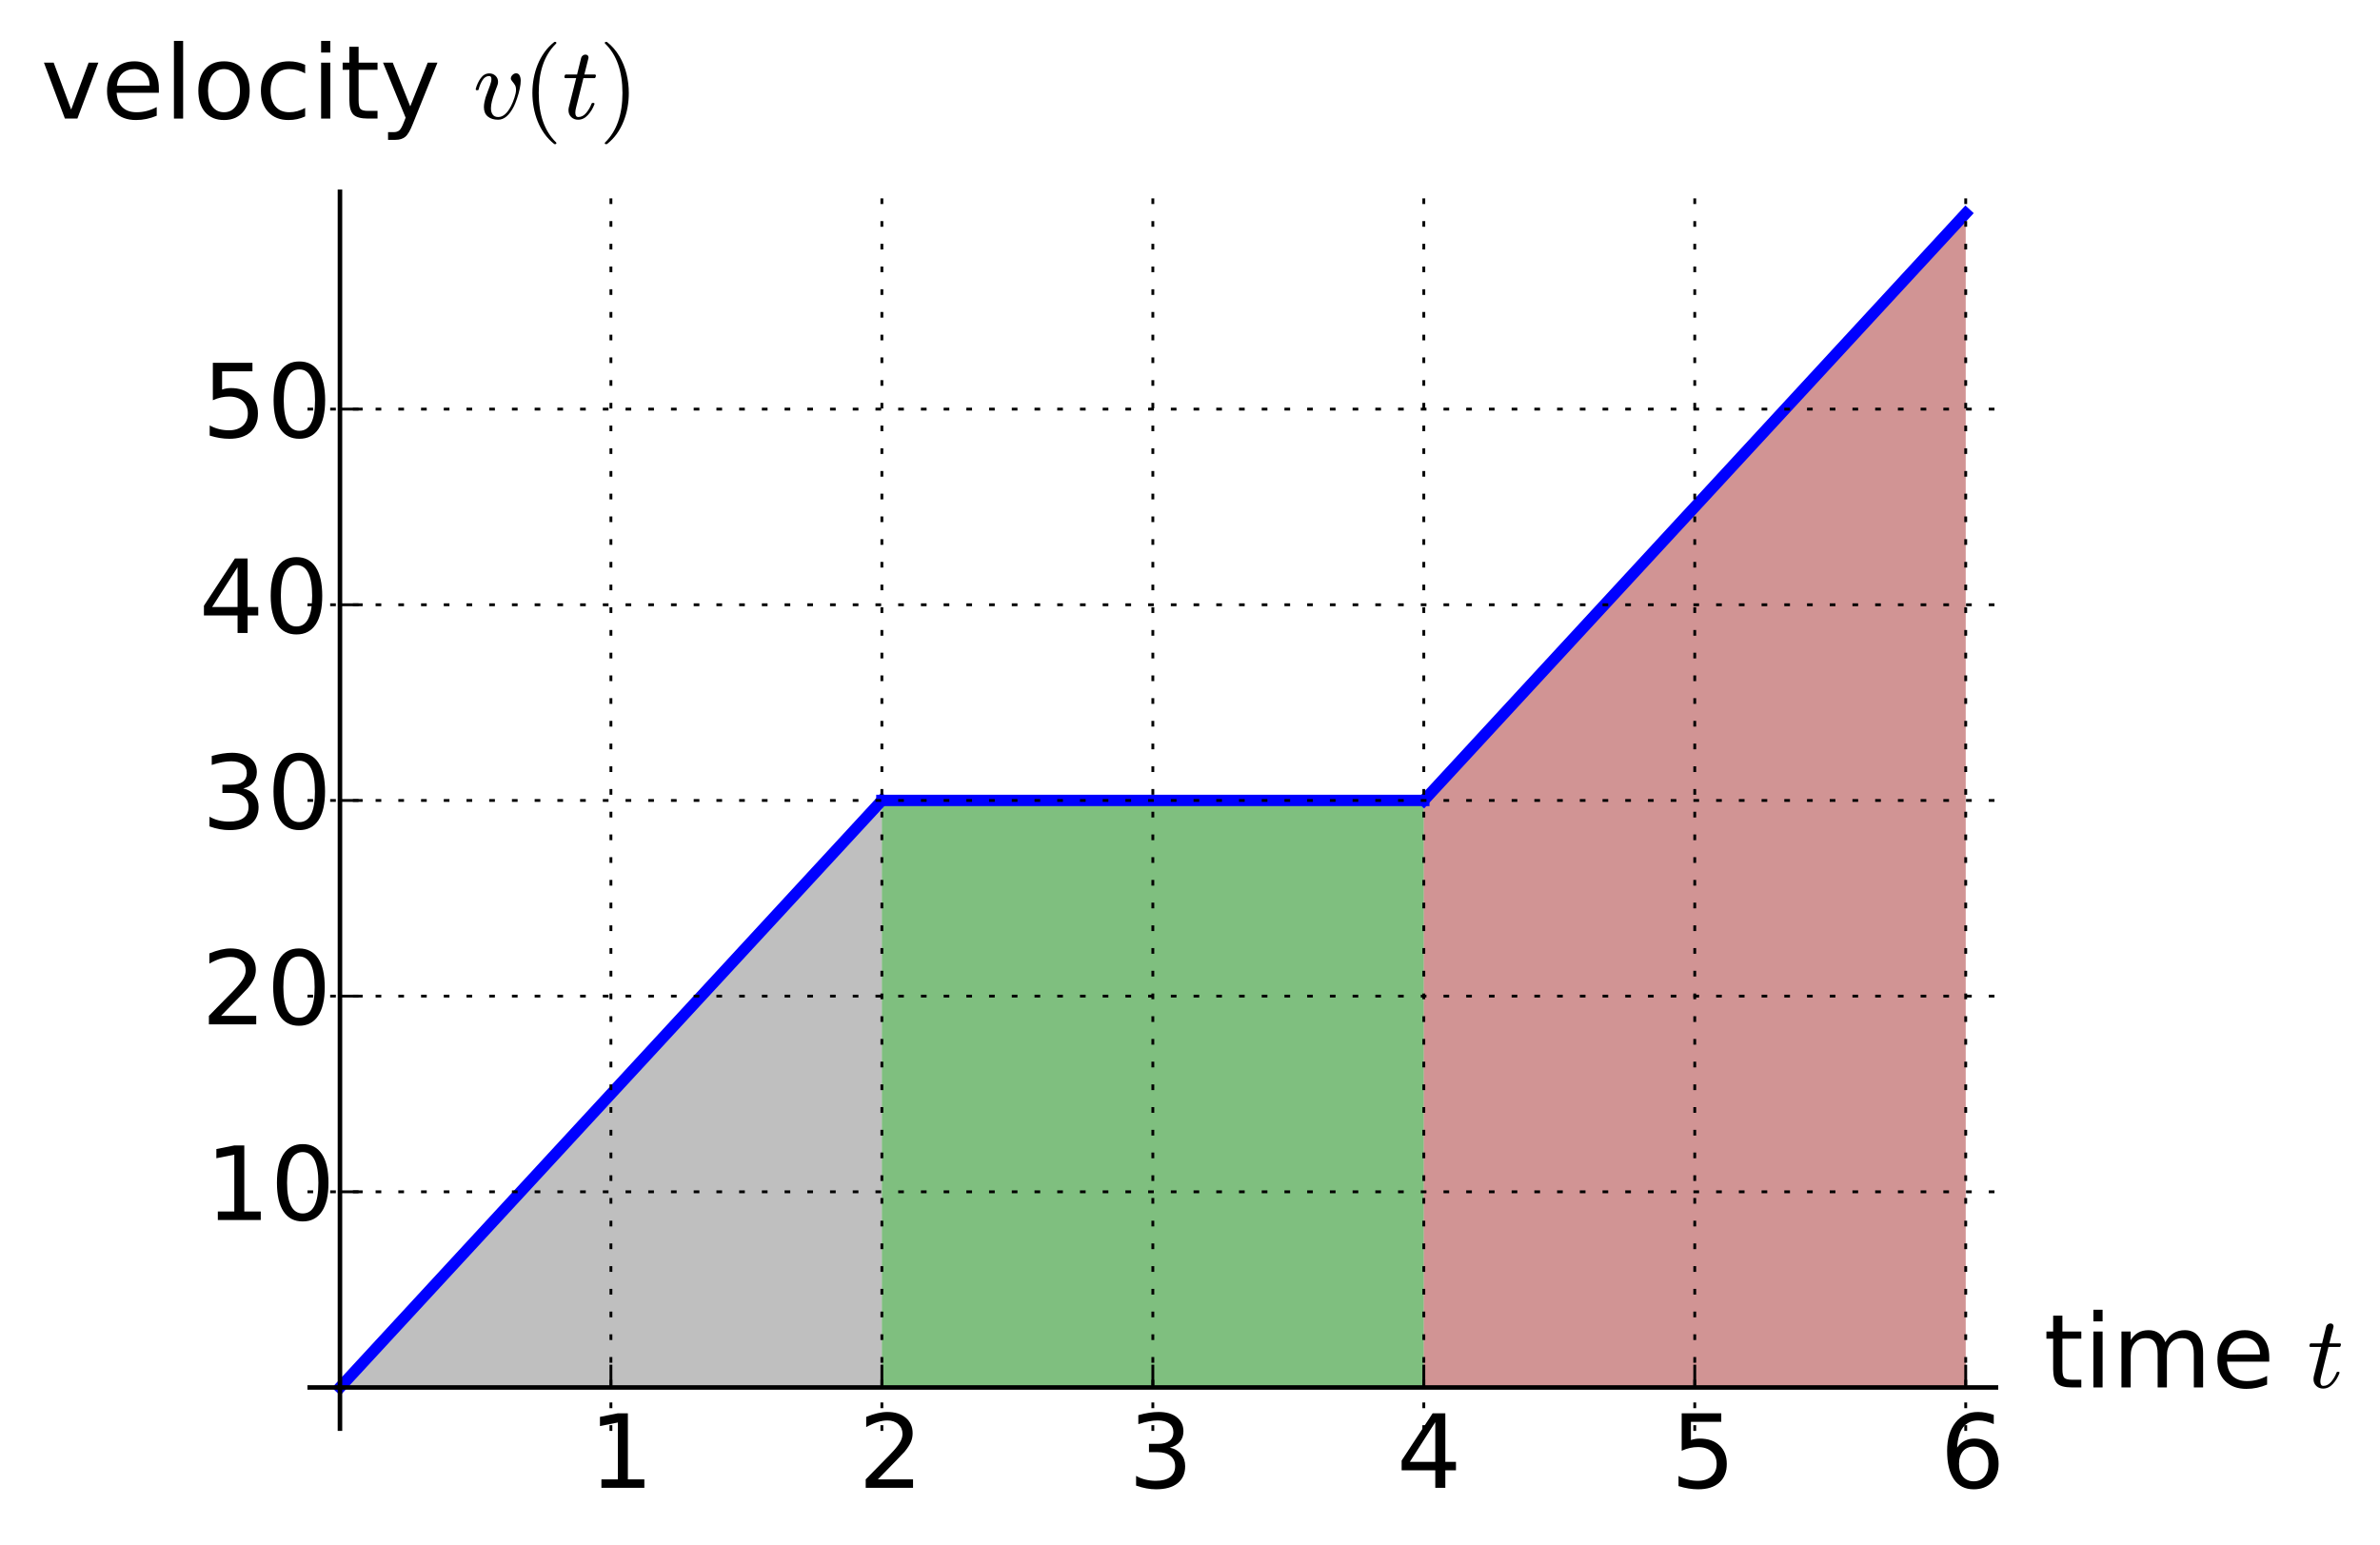 <?xml version="1.0" encoding="utf-8" standalone="no"?>
<!DOCTYPE svg PUBLIC "-//W3C//DTD SVG 1.1//EN"
  "http://www.w3.org/Graphics/SVG/1.1/DTD/svg11.dtd">
<!-- Created with matplotlib (http://matplotlib.org/) -->
<svg height="272pt" version="1.1" viewBox="0 0 419 272" width="419pt" xmlns="http://www.w3.org/2000/svg" xmlns:xlink="http://www.w3.org/1999/xlink">
 <defs>
  <style type="text/css">
*{stroke-linecap:butt;stroke-linejoin:round;}
  </style>
 </defs>
 <g id="figure_1">
  <g id="patch_1">
   <path d="
M0 272.896
L419.91 272.896
L419.91 0
L0 0
z
" style="fill:#ffffff;"/>
  </g>
  <g id="axes_1">
   <g id="patch_2">
    <path d="
M54.126 251.923
L351.79 251.923
L351.79 33.38
L54.126 33.38
z
" style="fill:#ffffff;"/>
   </g>
   <g id="patch_3">
    <path clip-path="url(#pee1c470ffa)" d="
M59.85 244.275
L59.85 244.275
L60.556 243.511
L60.912 243.125
L61.387 242.61
L61.706 242.264
L62.339 241.579
L62.55 241.35
L63.431 240.396
L63.704 240.1
L64.264 239.493
L64.881 238.825
L65.135 238.55
L65.771 237.861
L66.222 237.373
L66.613 236.949
L66.925 236.611
L67.353 236.148
L68.161 235.272
L68.635 234.759
L68.723 234.664
L69.532 233.787
L69.852 233.441
L70.34 232.912
L70.874 232.333
L71.471 231.686
L71.935 231.184
L72.296 230.793
L72.832 230.212
L73.457 229.536
L73.618 229.36
L74.25 228.677
L74.558 228.343
L75.232 227.612
L75.666 227.142
L75.998 226.783
L76.443 226.301
L77.081 225.61
L77.704 224.935
L78.106 224.5
L78.351 224.234
L78.804 223.743
L79.453 223.041
L80.184 222.248
L80.643 221.752
L81.041 221.32
L81.41 220.921
L81.748 220.554
L82.279 219.979
L83.091 219.1
L83.342 218.828
L83.778 218.355
L84.215 217.882
L84.826 217.22
L85.039 216.99
L85.917 216.039
L86.292 215.632
L86.561 215.341
L87.161 214.691
L87.613 214.201
L88.323 213.432
L88.503 213.237
L89.096 212.595
L89.802 211.83
L90.2 211.399
L90.358 211.228
L90.922 210.617
L91.565 209.92
L92.112 209.328
L92.65 208.745
L92.891 208.484
L93.413 207.918
L94.029 207.251
L94.549 206.688
L94.656 206.572
L95.388 205.779
L95.949 205.171
L96.449 204.63
L96.892 204.149
L97.261 203.75
L97.794 203.172
L98.286 202.64
L98.751 202.137
L99.258 201.587
L99.679 201.131
L100.17 200.599
L100.515 200.225
L100.96 199.744
L101.596 199.055
L101.925 198.697
L102.656 197.906
L102.963 197.574
L103.594 196.89
L104.181 196.254
L104.44 195.974
L104.716 195.674
L105.22 195.128
L106.054 194.225
L106.588 193.646
L106.941 193.264
L107.235 192.946
L107.648 192.498
L108.12 191.988
L108.68 191.381
L109.211 190.805
L109.942 190.014
L110.061 189.884
L110.848 189.032
L110.976 188.893
L111.711 188.098
L112.3 187.459
L112.44 187.308
L113.226 186.457
L113.399 186.269
L113.789 185.846
L114.455 185.125
L114.984 184.552
L115.566 183.922
L116.055 183.392
L116.195 183.24
L116.869 182.51
L117.399 181.936
L118.062 181.218
L118.392 180.86
L118.674 180.555
L119.471 179.692
L119.759 179.38
L120.038 179.078
L120.796 178.256
L121.388 177.615
L121.828 177.138
L121.968 176.987
L122.845 176.036
L122.981 175.89
L123.572 175.249
L123.876 174.92
L124.443 174.306
L125.017 173.684
L125.691 172.954
L126.019 172.599
L126.535 172.039
L126.958 171.581
L127.6 170.886
L128.05 170.398
L128.225 170.209
L128.884 169.495
L129.563 168.76
L129.72 168.589
L130.374 167.881
L130.769 167.453
L131.254 166.928
L131.69 166.456
L132.352 165.738
L132.608 165.462
L133.348 164.66
L133.784 164.187
L134.261 163.671
L134.655 163.243
L135.17 162.686
L135.501 162.327
L136.012 161.773
L136.79 160.931
L137.214 160.472
L137.302 160.376
L137.996 159.624
L138.421 159.164
L138.766 158.79
L139.311 158.2
L139.969 157.487
L140.55 156.858
L140.901 156.477
L141.151 156.207
L141.721 155.59
L142.505 154.74
L142.553 154.689
L143.481 153.684
L143.777 153.363
L144.265 152.834
L144.476 152.605
L145.009 152.028
L145.842 151.125
L145.965 150.992
L146.41 150.51
L147.146 149.713
L147.647 149.17
L148.028 148.758
L148.411 148.343
L148.956 147.752
L149.563 147.095
L149.789 146.85
L150.329 146.266
L151.148 145.379
L151.552 144.94
L152.015 144.438
L152.472 143.943
L153.008 143.363
L153.327 143.018
L153.717 142.595
L154.311 141.952
L154.625 141.612
L155.255 140.929
L155.255 244.275
z
" style="fill:#808080;opacity:0.5;"/>
   </g>
   <g id="patch_4">
    <path clip-path="url(#pee1c470ffa)" d="
M155.255 244.275
L155.255 140.929
L155.599 140.929
L156.232 140.929
L156.926 140.929
L157.116 140.929
L157.466 140.929
L158.235 140.929
L158.475 140.929
L158.943 140.929
L159.434 140.929
L159.928 140.929
L160.419 140.929
L161.098 140.929
L161.319 140.929
L161.739 140.929
L162.213 140.929
L162.798 140.929
L163.297 140.929
L163.684 140.929
L164.414 140.929
L165.056 140.929
L165.481 140.929
L165.704 140.929
L166.356 140.929
L166.77 140.929
L167.35 140.929
L167.761 140.929
L168.347 140.929
L168.548 140.929
L169.078 140.929
L169.483 140.929
L170.158 140.929
L170.816 140.929
L171.101 140.929
L171.478 140.929
L172.128 140.929
L172.692 140.929
L173.027 140.929
L173.395 140.929
L174.127 140.929
L174.621 140.929
L175.045 140.929
L175.578 140.929
L175.936 140.929
L176.51 140.929
L176.939 140.929
L177.506 140.929
L177.949 140.929
L178.335 140.929
L178.543 140.929
L179.011 140.929
L179.501 140.929
L180.263 140.929
L180.656 140.929
L181.316 140.929
L181.393 140.929
L181.942 140.929
L182.364 140.929
L182.98 140.929
L183.457 140.929
L183.993 140.929
L184.566 140.929
L185.152 140.929
L185.607 140.929
L185.965 140.929
L186.195 140.929
L186.873 140.929
L187.226 140.929
L188.053 140.929
L188.529 140.929
L188.583 140.929
L189.233 140.929
L189.927 140.929
L190.181 140.929
L190.654 140.929
L191.105 140.929
L191.681 140.929
L192.142 140.929
L192.537 140.929
L192.901 140.929
L193.825 140.929
L194.086 140.929
L194.358 140.929
L194.841 140.929
L195.703 140.929
L195.77 140.929
L196.576 140.929
L197.15 140.929
L197.325 140.929
L197.998 140.929
L198.215 140.929
L198.813 140.929
L199.444 140.929
L200.06 140.929
L200.436 140.929
L200.911 140.929
L201.307 140.929
L201.647 140.929
L202.338 140.929
L202.619 140.929
L203.284 140.929
L203.787 140.929
L204.355 140.929
L204.529 140.929
L205.309 140.929
L205.774 140.929
L206.211 140.929
L206.769 140.929
L207.13 140.929
L207.407 140.929
L207.916 140.929
L208.49 140.929
L208.962 140.929
L209.337 140.929
L209.897 140.929
L210.592 140.929
L210.961 140.929
L211.462 140.929
L211.604 140.929
L212.362 140.929
L212.921 140.929
L213.423 140.929
L213.769 140.929
L214.005 140.929
L214.855 140.929
L215.204 140.929
L215.483 140.929
L216.327 140.929
L216.627 140.929
L217.153 140.929
L217.761 140.929
L218.176 140.929
L218.442 140.929
L218.975 140.929
L219.679 140.929
L219.797 140.929
L220.364 140.929
L220.889 140.929
L221.562 140.929
L222.016 140.929
L222.32 140.929
L222.809 140.929
L223.407 140.929
L223.904 140.929
L224.201 140.929
L224.92 140.929
L225.31 140.929
L225.673 140.929
L226.075 140.929
L226.508 140.929
L227.098 140.929
L227.429 140.929
L228.308 140.929
L228.676 140.929
L229.171 140.929
L229.636 140.929
L230.062 140.929
L230.378 140.929
L231.231 140.929
L231.444 140.929
L231.749 140.929
L232.68 140.929
L233.082 140.929
L233.216 140.929
L233.71 140.929
L234.239 140.929
L234.862 140.929
L235.3 140.929
L235.801 140.929
L236.452 140.929
L236.535 140.929
L237.052 140.929
L237.575 140.929
L238.022 140.929
L238.536 140.929
L239.047 140.929
L239.51 140.929
L240.241 140.929
L240.668 140.929
L241.113 140.929
L241.645 140.929
L242.184 140.929
L242.583 140.929
L243.06 140.929
L243.582 140.929
L243.998 140.929
L244.379 140.929
L244.922 140.929
L245.217 140.929
L246.08 140.929
L246.209 140.929
L246.772 140.929
L247.101 140.929
L247.701 140.929
L248.097 140.929
L248.651 140.929
L249.359 140.929
L249.718 140.929
L250.22 140.929
L250.661 140.929
L250.661 244.275
z
" style="fill:#008000;opacity:0.5;"/>
   </g>
   <g id="patch_5">
    <path clip-path="url(#pee1c470ffa)" d="
M250.661 244.275
L250.661 140.929
L251.01 140.55
L251.437 140.088
L251.938 139.545
L252.793 138.619
L253.054 138.336
L253.658 137.682
L253.802 137.526
L254.662 136.595
L254.778 136.469
L255.446 135.745
L256.153 134.979
L256.271 134.852
L256.951 134.115
L257.608 133.403
L257.805 133.19
L258.212 132.749
L259 131.895
L259.473 131.383
L259.811 131.016
L260.261 130.529
L260.811 129.934
L261.062 129.662
L261.565 129.117
L262.268 128.355
L262.836 127.74
L262.895 127.677
L263.613 126.898
L264.164 126.302
L264.358 126.092
L264.972 125.427
L265.495 124.86
L266.091 124.214
L266.544 123.724
L267.021 123.207
L267.662 122.513
L268.081 122.059
L268.305 121.816
L268.644 121.449
L269.558 120.459
L269.701 120.304
L270.436 119.507
L270.835 119.075
L271.426 118.435
L271.845 117.981
L272.164 117.636
L272.91 116.827
L273.404 116.292
L273.887 115.769
L274.384 115.231
L274.534 115.068
L274.95 114.618
L275.455 114.071
L275.859 113.633
L276.48 112.961
L277.055 112.337
L277.722 111.615
L278.106 111.199
L278.632 110.63
L278.795 110.452
L279.52 109.667
L279.914 109.241
L280.492 108.614
L281.055 108.005
L281.389 107.643
L281.95 107.035
L282.366 106.585
L282.575 106.358
L283.353 105.515
L283.906 104.917
L284.027 104.785
L284.611 104.153
L285.269 103.44
L285.668 103.008
L286.284 102.341
L286.51 102.096
L286.952 101.617
L287.464 101.062
L288.154 100.315
L288.367 100.084
L288.822 99.591
L289.596 98.753
L290.075 98.233
L290.635 97.627
L291 97.232
L291.436 96.76
L291.983 96.167
L292.235 95.894
L292.971 95.097
L293.176 94.875
L293.616 94.398
L294.15 93.819
L294.842 93.07
L295.278 92.597
L295.583 92.268
L296.053 91.758
L296.582 91.186
L297.34 90.364
L297.79 89.877
L297.988 89.663
L298.799 88.784
L298.854 88.724
L299.601 87.915
L300.068 87.409
L300.713 86.71
L301.149 86.238
L301.329 86.043
L301.924 85.399
L302.239 85.058
L302.695 84.564
L303.624 83.557
L303.979 83.172
L304.545 82.559
L304.676 82.418
L305.227 81.821
L305.823 81.175
L306.204 80.762
L306.938 79.968
L307.34 79.531
L307.718 79.123
L308.118 78.689
L308.697 78.062
L309.307 77.401
L309.653 77.026
L310.05 76.597
L310.367 76.252
L310.853 75.727
L311.504 75.022
L312.202 74.266
L312.532 73.908
L313.079 73.315
L313.351 73.021
L313.788 72.547
L314.232 72.067
L314.828 71.421
L315.568 70.62
L315.651 70.529
L316.574 69.53
L316.797 69.288
L317.292 68.751
L317.772 68.231
L318.022 67.961
L318.786 67.133
L319.431 66.434
L319.601 66.25
L320.103 65.706
L320.538 65.236
L321.135 64.589
L321.476 64.219
L322.286 63.342
L322.626 62.974
L323.241 62.308
L323.704 61.806
L324.228 61.238
L324.465 60.982
L324.739 60.684
L325.479 59.883
L325.841 59.491
L326.563 58.709
L326.737 58.52
L327.22 57.997
L327.698 57.479
L328.284 56.845
L328.856 56.226
L329.206 55.846
L329.689 55.323
L330.315 54.645
L330.636 54.297
L331.033 53.867
L331.826 53.008
L332.184 52.62
L332.742 52.016
L332.904 51.841
L333.692 50.987
L334.167 50.472
L334.524 50.085
L334.886 49.693
L335.554 48.969
L335.964 48.526
L336.646 47.786
L337.18 47.208
L337.2 47.187
L337.972 46.35
L338.616 45.653
L338.663 45.601
L339.399 44.804
L339.82 44.349
L340.082 44.065
L340.999 43.072
L341.386 42.652
L341.983 42.006
L342.405 41.548
L342.91 41.002
L343.091 40.805
L343.501 40.361
L344.129 39.681
L344.412 39.374
L345.297 38.415
L345.682 37.999
L346.066 37.583
L346.066 244.275
z
" style="fill:#a52a2a;opacity:0.5;"/>
   </g>
   <g id="line2d_1">
    <path clip-path="url(#pee1c470ffa)" d="
M59.85 244.275
L155.255 140.929
L155.255 140.929" style="fill:none;stroke:#0000ff;stroke-linecap:square;stroke-width:2.0;"/>
   </g>
   <g id="line2d_2">
    <path clip-path="url(#pee1c470ffa)" d="
M155.255 140.929
L250.661 140.929
L250.661 140.929" style="fill:none;stroke:#0000ff;stroke-linecap:square;stroke-width:2.0;"/>
   </g>
   <g id="line2d_3">
    <path clip-path="url(#pee1c470ffa)" d="
M250.661 140.929
L346.066 37.583
L346.066 37.583" style="fill:none;stroke:#0000ff;stroke-linecap:square;stroke-width:2.0;"/>
   </g>
   <g id="matplotlib.axis_1">
    <g id="xtick_1">
     <g id="line2d_4">
      <path d="
M107.553 251.923
L107.553 33.38" style="fill:none;stroke:#000000;stroke-dasharray:1,3;stroke-dashoffset:0.0;stroke-width:0.5;"/>
     </g>
     <g id="line2d_5">
      <defs>
       <path d="
M0 0
L0 -4" id="m93b0483c22" style="stroke:#000000;stroke-width:0.5;"/>
      </defs>
      <g>
       <use style="stroke:#000000;stroke-width:0.5;" x="107.553" xlink:href="#m93b0483c22" y="244.275"/>
      </g>
     </g>
     <g id="text_1">
      <!-- 1 -->
      <defs>
       <path d="
M12.406 8.297
L28.516 8.297
L28.516 63.922
L10.984 60.406
L10.984 69.391
L28.422 72.906
L38.281 72.906
L38.281 8.297
L54.391 8.297
L54.391 0
L12.406 0
z
" id="BitstreamVeraSans-Roman-31"/>
      </defs>
      <g transform="translate(103.646 261.952)scale(0.18 -0.18)">
       <use xlink:href="#BitstreamVeraSans-Roman-31"/>
      </g>
     </g>
    </g>
    <g id="xtick_2">
     <g id="line2d_6">
      <path d="
M155.255 251.923
L155.255 33.38" style="fill:none;stroke:#000000;stroke-dasharray:1,3;stroke-dashoffset:0.0;stroke-width:0.5;"/>
     </g>
     <g id="line2d_7">
      <g>
       <use style="stroke:#000000;stroke-width:0.5;" x="155.255" xlink:href="#m93b0483c22" y="244.275"/>
      </g>
     </g>
     <g id="text_2">
      <!-- 2 -->
      <defs>
       <path d="
M19.188 8.297
L53.609 8.297
L53.609 0
L7.328 0
L7.328 8.297
Q12.938 14.109 22.625 23.891
Q32.328 33.688 34.812 36.531
Q39.547 41.844 41.422 45.531
Q43.312 49.219 43.312 52.781
Q43.312 58.594 39.234 62.25
Q35.156 65.922 28.609 65.922
Q23.969 65.922 18.812 64.312
Q13.672 62.703 7.812 59.422
L7.812 69.391
Q13.766 71.781 18.938 73
Q24.125 74.219 28.422 74.219
Q39.75 74.219 46.484 68.547
Q53.219 62.891 53.219 53.422
Q53.219 48.922 51.531 44.891
Q49.859 40.875 45.406 35.406
Q44.188 33.984 37.641 27.219
Q31.109 20.453 19.188 8.297" id="BitstreamVeraSans-Roman-32"/>
      </defs>
      <g transform="translate(151.09 261.952)scale(0.18 -0.18)">
       <use xlink:href="#BitstreamVeraSans-Roman-32"/>
      </g>
     </g>
    </g>
    <g id="xtick_3">
     <g id="line2d_8">
      <path d="
M202.958 251.923
L202.958 33.38" style="fill:none;stroke:#000000;stroke-dasharray:1,3;stroke-dashoffset:0.0;stroke-width:0.5;"/>
     </g>
     <g id="line2d_9">
      <g>
       <use style="stroke:#000000;stroke-width:0.5;" x="202.958" xlink:href="#m93b0483c22" y="244.275"/>
      </g>
     </g>
     <g id="text_3">
      <!-- 3 -->
      <defs>
       <path d="
M40.578 39.312
Q47.656 37.797 51.625 33
Q55.609 28.219 55.609 21.188
Q55.609 10.406 48.188 4.484
Q40.766 -1.422 27.094 -1.422
Q22.516 -1.422 17.656 -0.516
Q12.797 0.391 7.625 2.203
L7.625 11.719
Q11.719 9.328 16.594 8.109
Q21.484 6.891 26.812 6.891
Q36.078 6.891 40.938 10.547
Q45.797 14.203 45.797 21.188
Q45.797 27.641 41.281 31.266
Q36.766 34.906 28.719 34.906
L20.219 34.906
L20.219 43.016
L29.109 43.016
Q36.375 43.016 40.234 45.922
Q44.094 48.828 44.094 54.297
Q44.094 59.906 40.109 62.906
Q36.141 65.922 28.719 65.922
Q24.656 65.922 20.016 65.031
Q15.375 64.156 9.812 62.312
L9.812 71.094
Q15.438 72.656 20.344 73.438
Q25.25 74.219 29.594 74.219
Q40.828 74.219 47.359 69.109
Q53.906 64.016 53.906 55.328
Q53.906 49.266 50.438 45.094
Q46.969 40.922 40.578 39.312" id="BitstreamVeraSans-Roman-33"/>
      </defs>
      <g transform="translate(198.639 261.952)scale(0.18 -0.18)">
       <use xlink:href="#BitstreamVeraSans-Roman-33"/>
      </g>
     </g>
    </g>
    <g id="xtick_4">
     <g id="line2d_10">
      <path d="
M250.661 251.923
L250.661 33.38" style="fill:none;stroke:#000000;stroke-dasharray:1,3;stroke-dashoffset:0.0;stroke-width:0.5;"/>
     </g>
     <g id="line2d_11">
      <g>
       <use style="stroke:#000000;stroke-width:0.5;" x="250.661" xlink:href="#m93b0483c22" y="244.275"/>
      </g>
     </g>
     <g id="text_4">
      <!-- 4 -->
      <defs>
       <path d="
M37.797 64.312
L12.891 25.391
L37.797 25.391
z

M35.203 72.906
L47.609 72.906
L47.609 25.391
L58.016 25.391
L58.016 17.188
L47.609 17.188
L47.609 0
L37.797 0
L37.797 17.188
L4.891 17.188
L4.891 26.703
z
" id="BitstreamVeraSans-Roman-34"/>
      </defs>
      <g transform="translate(245.879 261.952)scale(0.18 -0.18)">
       <use xlink:href="#BitstreamVeraSans-Roman-34"/>
      </g>
     </g>
    </g>
    <g id="xtick_5">
     <g id="line2d_12">
      <path d="
M298.363 251.923
L298.363 33.38" style="fill:none;stroke:#000000;stroke-dasharray:1,3;stroke-dashoffset:0.0;stroke-width:0.5;"/>
     </g>
     <g id="line2d_13">
      <g>
       <use style="stroke:#000000;stroke-width:0.5;" x="298.363" xlink:href="#m93b0483c22" y="244.275"/>
      </g>
     </g>
     <g id="text_5">
      <!-- 5 -->
      <defs>
       <path d="
M10.797 72.906
L49.516 72.906
L49.516 64.594
L19.828 64.594
L19.828 46.734
Q21.969 47.469 24.109 47.828
Q26.266 48.188 28.422 48.188
Q40.625 48.188 47.75 41.5
Q54.891 34.812 54.891 23.391
Q54.891 11.625 47.562 5.094
Q40.234 -1.422 26.906 -1.422
Q22.312 -1.422 17.547 -0.641
Q12.797 0.141 7.719 1.703
L7.719 11.625
Q12.109 9.234 16.797 8.062
Q21.484 6.891 26.703 6.891
Q35.156 6.891 40.078 11.328
Q45.016 15.766 45.016 23.391
Q45.016 31 40.078 35.438
Q35.156 39.891 26.703 39.891
Q22.75 39.891 18.812 39.016
Q14.891 38.141 10.797 36.281
z
" id="BitstreamVeraSans-Roman-35"/>
      </defs>
      <g transform="translate(294.118 261.952)scale(0.18 -0.18)">
       <use xlink:href="#BitstreamVeraSans-Roman-35"/>
      </g>
     </g>
    </g>
    <g id="xtick_6">
     <g id="line2d_14">
      <path d="
M346.066 251.923
L346.066 33.38" style="fill:none;stroke:#000000;stroke-dasharray:1,3;stroke-dashoffset:0.0;stroke-width:0.5;"/>
     </g>
     <g id="line2d_15">
      <g>
       <use style="stroke:#000000;stroke-width:0.5;" x="346.066" xlink:href="#m93b0483c22" y="244.275"/>
      </g>
     </g>
     <g id="text_6">
      <!-- 6 -->
      <defs>
       <path d="
M33.016 40.375
Q26.375 40.375 22.484 35.828
Q18.609 31.297 18.609 23.391
Q18.609 15.531 22.484 10.953
Q26.375 6.391 33.016 6.391
Q39.656 6.391 43.531 10.953
Q47.406 15.531 47.406 23.391
Q47.406 31.297 43.531 35.828
Q39.656 40.375 33.016 40.375
M52.594 71.297
L52.594 62.312
Q48.875 64.062 45.094 64.984
Q41.312 65.922 37.594 65.922
Q27.828 65.922 22.672 59.328
Q17.531 52.734 16.797 39.406
Q19.672 43.656 24.016 45.922
Q28.375 48.188 33.594 48.188
Q44.578 48.188 50.953 41.516
Q57.328 34.859 57.328 23.391
Q57.328 12.156 50.688 5.359
Q44.047 -1.422 33.016 -1.422
Q20.359 -1.422 13.672 8.266
Q6.984 17.969 6.984 36.375
Q6.984 53.656 15.188 63.938
Q23.391 74.219 37.203 74.219
Q40.922 74.219 44.703 73.484
Q48.484 72.75 52.594 71.297" id="BitstreamVeraSans-Roman-36"/>
      </defs>
      <g transform="translate(341.535 261.952)scale(0.18 -0.18)">
       <use xlink:href="#BitstreamVeraSans-Roman-36"/>
      </g>
     </g>
    </g>
    <g id="text_7">
     <!-- time $t$ -->
     <defs>
      <path id="BitstreamVeraSans-Roman-20"/>
      <path d="
M52 44.188
Q55.375 50.25 60.062 53.125
Q64.75 56 71.094 56
Q79.641 56 84.281 50.016
Q88.922 44.047 88.922 33.016
L88.922 0
L79.891 0
L79.891 32.719
Q79.891 40.578 77.094 44.375
Q74.312 48.188 68.609 48.188
Q61.625 48.188 57.562 43.547
Q53.516 38.922 53.516 30.906
L53.516 0
L44.484 0
L44.484 32.719
Q44.484 40.625 41.703 44.406
Q38.922 48.188 33.109 48.188
Q26.219 48.188 22.156 43.531
Q18.109 38.875 18.109 30.906
L18.109 0
L9.078 0
L9.078 54.688
L18.109 54.688
L18.109 46.188
Q21.188 51.219 25.484 53.609
Q29.781 56 35.688 56
Q41.656 56 45.828 52.969
Q50 49.953 52 44.188" id="BitstreamVeraSans-Roman-6d"/>
      <path d="
M9.422 54.688
L18.406 54.688
L18.406 0
L9.422 0
z

M9.422 75.984
L18.406 75.984
L18.406 64.594
L9.422 64.594
z
" id="BitstreamVeraSans-Roman-69"/>
      <path d="
M6.203 8.109
Q6.203 9.578 6.5 10.891
L13.719 39.594
L3.219 39.594
Q2.203 39.594 2.203 40.922
Q2.594 43.109 3.516 43.109
L14.594 43.109
L18.609 59.422
Q19 60.75 20.172 61.672
Q21.344 62.594 22.797 62.594
Q24.078 62.594 24.922 61.828
Q25.781 61.078 25.781 59.812
Q25.781 59.516 25.75 59.344
Q25.734 59.188 25.688 58.984
L21.688 43.109
L31.984 43.109
Q33.016 43.109 33.016 41.797
Q32.953 41.547 32.812 40.953
Q32.672 40.375 32.422 39.984
Q32.172 39.594 31.688 39.594
L20.797 39.594
L13.625 10.688
Q12.891 7.859 12.891 5.812
Q12.891 1.516 15.828 1.516
Q20.219 1.516 23.609 5.641
Q27 9.766 28.812 14.703
Q29.203 15.281 29.594 15.281
L30.812 15.281
Q31.203 15.281 31.438 15.016
Q31.688 14.75 31.688 14.406
Q31.688 14.203 31.594 14.109
Q29.391 8.062 25.188 3.469
Q21 -1.125 15.578 -1.125
Q11.625 -1.125 8.906 1.453
Q6.203 4.047 6.203 8.109" id="Cmmi10-74"/>
      <path d="
M56.203 29.594
L56.203 25.203
L14.891 25.203
Q15.484 15.922 20.484 11.062
Q25.484 6.203 34.422 6.203
Q39.594 6.203 44.453 7.469
Q49.312 8.734 54.109 11.281
L54.109 2.781
Q49.266 0.734 44.188 -0.344
Q39.109 -1.422 33.891 -1.422
Q20.797 -1.422 13.156 6.188
Q5.516 13.812 5.516 26.812
Q5.516 40.234 12.766 48.109
Q20.016 56 32.328 56
Q43.359 56 49.781 48.891
Q56.203 41.797 56.203 29.594
M47.219 32.234
Q47.125 39.594 43.094 43.984
Q39.062 48.391 32.422 48.391
Q24.906 48.391 20.391 44.141
Q15.875 39.891 15.188 32.172
z
" id="BitstreamVeraSans-Roman-65"/>
      <path d="
M18.312 70.219
L18.312 54.688
L36.812 54.688
L36.812 47.703
L18.312 47.703
L18.312 18.016
Q18.312 11.328 20.141 9.422
Q21.969 7.516 27.594 7.516
L36.812 7.516
L36.812 0
L27.594 0
Q17.188 0 13.234 3.875
Q9.281 7.766 9.281 18.016
L9.281 47.703
L2.688 47.703
L2.688 54.688
L9.281 54.688
L9.281 70.219
z
" id="BitstreamVeraSans-Roman-74"/>
     </defs>
     <g transform="translate(359.79 244.275)scale(0.18 -0.18)">
      <use transform="translate(0.0 0.016)" xlink:href="#BitstreamVeraSans-Roman-74"/>
      <use transform="translate(39.209 0.016)" xlink:href="#BitstreamVeraSans-Roman-69"/>
      <use transform="translate(66.992 0.016)" xlink:href="#BitstreamVeraSans-Roman-6d"/>
      <use transform="translate(164.404 0.016)" xlink:href="#BitstreamVeraSans-Roman-65"/>
      <use transform="translate(225.928 0.016)" xlink:href="#BitstreamVeraSans-Roman-20"/>
      <use transform="translate(257.715 0.016)" xlink:href="#Cmmi10-74"/>
     </g>
    </g>
   </g>
   <g id="matplotlib.axis_2">
    <g id="ytick_1">
     <g id="line2d_16">
      <path d="
M54.126 209.826
L351.79 209.826" style="fill:none;stroke:#000000;stroke-dasharray:1,3;stroke-dashoffset:0.0;stroke-width:0.5;"/>
     </g>
     <g id="line2d_17">
      <defs>
       <path d="
M0 0
L4 0" id="m728421d6d4" style="stroke:#000000;stroke-width:0.5;"/>
      </defs>
      <g>
       <use style="stroke:#000000;stroke-width:0.5;" x="59.85" xlink:href="#m728421d6d4" y="209.826"/>
      </g>
     </g>
     <g id="text_8">
      <!-- 10 -->
      <defs>
       <path d="
M31.781 66.406
Q24.172 66.406 20.328 58.906
Q16.5 51.422 16.5 36.375
Q16.5 21.391 20.328 13.891
Q24.172 6.391 31.781 6.391
Q39.453 6.391 43.281 13.891
Q47.125 21.391 47.125 36.375
Q47.125 51.422 43.281 58.906
Q39.453 66.406 31.781 66.406
M31.781 74.219
Q44.047 74.219 50.516 64.516
Q56.984 54.828 56.984 36.375
Q56.984 17.969 50.516 8.266
Q44.047 -1.422 31.781 -1.422
Q19.531 -1.422 13.062 8.266
Q6.594 17.969 6.594 36.375
Q6.594 54.828 13.062 64.516
Q19.531 74.219 31.781 74.219" id="BitstreamVeraSans-Roman-30"/>
      </defs>
      <g transform="translate(36.117 214.793)scale(0.18 -0.18)">
       <use xlink:href="#BitstreamVeraSans-Roman-31"/>
       <use x="63.623" xlink:href="#BitstreamVeraSans-Roman-30"/>
      </g>
     </g>
    </g>
    <g id="ytick_2">
     <g id="line2d_18">
      <path d="
M54.126 175.378
L351.79 175.378" style="fill:none;stroke:#000000;stroke-dasharray:1,3;stroke-dashoffset:0.0;stroke-width:0.5;"/>
     </g>
     <g id="line2d_19">
      <g>
       <use style="stroke:#000000;stroke-width:0.5;" x="59.85" xlink:href="#m728421d6d4" y="175.378"/>
      </g>
     </g>
     <g id="text_9">
      <!-- 20 -->
      <g transform="translate(35.459 180.344)scale(0.18 -0.18)">
       <use xlink:href="#BitstreamVeraSans-Roman-32"/>
       <use x="63.623" xlink:href="#BitstreamVeraSans-Roman-30"/>
      </g>
     </g>
    </g>
    <g id="ytick_3">
     <g id="line2d_20">
      <path d="
M54.126 140.929
L351.79 140.929" style="fill:none;stroke:#000000;stroke-dasharray:1,3;stroke-dashoffset:0.0;stroke-width:0.5;"/>
     </g>
     <g id="line2d_21">
      <g>
       <use style="stroke:#000000;stroke-width:0.5;" x="59.85" xlink:href="#m728421d6d4" y="140.929"/>
      </g>
     </g>
     <g id="text_10">
      <!-- 30 -->
      <g transform="translate(35.513 145.896)scale(0.18 -0.18)">
       <use xlink:href="#BitstreamVeraSans-Roman-33"/>
       <use x="63.623" xlink:href="#BitstreamVeraSans-Roman-30"/>
      </g>
     </g>
    </g>
    <g id="ytick_4">
     <g id="line2d_22">
      <path d="
M54.126 106.48
L351.79 106.48" style="fill:none;stroke:#000000;stroke-dasharray:1,3;stroke-dashoffset:0.0;stroke-width:0.5;"/>
     </g>
     <g id="line2d_23">
      <g>
       <use style="stroke:#000000;stroke-width:0.5;" x="59.85" xlink:href="#m728421d6d4" y="106.48"/>
      </g>
     </g>
     <g id="text_11">
      <!-- 40 -->
      <g transform="translate(35.021 111.447)scale(0.18 -0.18)">
       <use xlink:href="#BitstreamVeraSans-Roman-34"/>
       <use x="63.623" xlink:href="#BitstreamVeraSans-Roman-30"/>
      </g>
     </g>
    </g>
    <g id="ytick_5">
     <g id="line2d_24">
      <path d="
M54.126 72.031
L351.79 72.031" style="fill:none;stroke:#000000;stroke-dasharray:1,3;stroke-dashoffset:0.0;stroke-width:0.5;"/>
     </g>
     <g id="line2d_25">
      <g>
       <use style="stroke:#000000;stroke-width:0.5;" x="59.85" xlink:href="#m728421d6d4" y="72.031"/>
      </g>
     </g>
     <g id="text_12">
      <!-- 50 -->
      <g transform="translate(35.53 76.998)scale(0.18 -0.18)">
       <use xlink:href="#BitstreamVeraSans-Roman-35"/>
       <use x="63.623" xlink:href="#BitstreamVeraSans-Roman-30"/>
      </g>
     </g>
    </g>
    <g id="text_13">
     <!-- velocity $v(t)$ -->
     <defs>
      <path d="
M31 -24.812
Q25.438 -20.406 21.406 -14.719
Q17.391 -9.031 14.812 -2.578
Q12.25 3.859 10.984 10.891
Q9.719 17.922 9.719 25
Q9.719 32.172 10.984 39.203
Q12.25 46.234 14.859 52.734
Q17.484 59.234 21.531 64.891
Q25.594 70.562 31 74.812
Q31 75 31.5 75
L32.422 75
Q32.719 75 32.953 74.734
Q33.203 74.469 33.203 74.125
Q33.203 73.688 33.016 73.484
Q28.125 68.703 24.875 63.234
Q21.625 57.766 19.641 51.578
Q17.672 45.406 16.797 38.781
Q15.922 32.172 15.922 25
Q15.922 -6.781 32.906 -23.297
Q33.203 -23.578 33.203 -24.125
Q33.203 -24.359 32.938 -24.672
Q32.672 -25 32.422 -25
L31.5 -25
Q31 -25 31 -24.812" id="Cmr10-28"/>
      <path d="
M6.5 -25
Q5.609 -25 5.609 -24.125
Q5.609 -23.688 5.812 -23.484
Q22.906 -6.781 22.906 25
Q22.906 56.781 6 73.297
Q5.609 73.531 5.609 74.125
Q5.609 74.469 5.875 74.734
Q6.156 75 6.5 75
L7.422 75
Q7.719 75 7.906 74.812
Q15.094 69.141 19.875 61.031
Q24.656 52.938 26.875 43.75
Q29.109 34.578 29.109 25
Q29.109 17.922 27.906 11.062
Q26.703 4.203 24.094 -2.453
Q21.484 -9.125 17.484 -14.766
Q13.484 -20.406 7.906 -24.812
Q7.719 -25 7.422 -25
z
" id="Cmr10-29"/>
      <path d="
M30.609 48.391
Q23.391 48.391 19.188 42.75
Q14.984 37.109 14.984 27.297
Q14.984 17.484 19.156 11.844
Q23.344 6.203 30.609 6.203
Q37.797 6.203 41.984 11.859
Q46.188 17.531 46.188 27.297
Q46.188 37.016 41.984 42.703
Q37.797 48.391 30.609 48.391
M30.609 56
Q42.328 56 49.016 48.375
Q55.719 40.766 55.719 27.297
Q55.719 13.875 49.016 6.219
Q42.328 -1.422 30.609 -1.422
Q18.844 -1.422 12.172 6.219
Q5.516 13.875 5.516 27.297
Q5.516 40.766 12.172 48.375
Q18.844 56 30.609 56" id="BitstreamVeraSans-Roman-6f"/>
      <path d="
M9.422 75.984
L18.406 75.984
L18.406 0
L9.422 0
z
" id="BitstreamVeraSans-Roman-6c"/>
      <path d="
M10.688 11.281
Q10.688 13.531 11.219 16.203
Q11.766 18.891 12.297 20.625
Q12.844 22.359 14.75 27.391
Q16.656 32.422 16.703 32.625
Q18.016 36.281 18.016 38.625
Q18.016 41.609 15.828 41.609
Q11.859 41.609 9.297 37.531
Q6.734 33.453 5.516 28.422
Q5.328 27.781 4.688 27.781
L3.516 27.781
Q2.688 27.781 2.688 28.719
L2.688 29
Q4.297 34.969 7.609 39.578
Q10.938 44.188 16.016 44.188
Q19.578 44.188 22.047 41.844
Q24.516 39.5 24.516 35.891
Q24.516 34.031 23.688 31.984
Q21.734 26.906 20.609 23.844
Q19.484 20.797 18.531 17.016
Q17.578 13.234 17.578 10.016
Q17.578 6.25 19.312 3.875
Q21.047 1.516 24.703 1.516
Q31.641 1.516 37.203 12.203
Q38.969 15.672 40.531 20.359
Q42.094 25.047 42.094 27.984
Q42.094 31 41.109 32.688
Q40.141 34.375 38.578 36.203
Q37.016 38.031 37.016 39.109
Q37.016 41.062 38.625 42.672
Q40.234 44.281 42.188 44.281
Q44.578 44.281 45.625 42.078
Q46.688 39.891 46.688 37.109
Q46.688 33.797 45.734 29.203
Q44.781 24.609 43.094 19.672
Q41.406 14.75 39.984 11.922
Q33.406 -1.125 24.609 -1.125
Q18.312 -1.125 14.5 2.016
Q10.688 5.172 10.688 11.281" id="Cmmi10-76"/>
      <path d="
M32.172 -5.078
Q28.375 -14.844 24.75 -17.812
Q21.141 -20.797 15.094 -20.797
L7.906 -20.797
L7.906 -13.281
L13.188 -13.281
Q16.891 -13.281 18.938 -11.516
Q21 -9.766 23.484 -3.219
L25.094 0.875
L2.984 54.688
L12.5 54.688
L29.594 11.922
L46.688 54.688
L56.203 54.688
z
" id="BitstreamVeraSans-Roman-79"/>
      <path d="
M2.984 54.688
L12.5 54.688
L29.594 8.797
L46.688 54.688
L56.203 54.688
L35.688 0
L23.484 0
z
" id="BitstreamVeraSans-Roman-76"/>
      <path d="
M48.781 52.594
L48.781 44.188
Q44.969 46.297 41.141 47.344
Q37.312 48.391 33.406 48.391
Q24.656 48.391 19.812 42.844
Q14.984 37.312 14.984 27.297
Q14.984 17.281 19.812 11.734
Q24.656 6.203 33.406 6.203
Q37.312 6.203 41.141 7.25
Q44.969 8.297 48.781 10.406
L48.781 2.094
Q45.016 0.344 40.984 -0.531
Q36.969 -1.422 32.422 -1.422
Q20.062 -1.422 12.781 6.344
Q5.516 14.109 5.516 27.297
Q5.516 40.672 12.859 48.328
Q20.219 56 33.016 56
Q37.156 56 41.109 55.141
Q45.062 54.297 48.781 52.594" id="BitstreamVeraSans-Roman-63"/>
     </defs>
     <g transform="translate(7.2 20.88)scale(0.18 -0.18)">
      <use transform="translate(0.0 0.016)" xlink:href="#BitstreamVeraSans-Roman-76"/>
      <use transform="translate(59.18 0.016)" xlink:href="#BitstreamVeraSans-Roman-65"/>
      <use transform="translate(120.703 0.016)" xlink:href="#BitstreamVeraSans-Roman-6c"/>
      <use transform="translate(148.486 0.016)" xlink:href="#BitstreamVeraSans-Roman-6f"/>
      <use transform="translate(209.668 0.016)" xlink:href="#BitstreamVeraSans-Roman-63"/>
      <use transform="translate(264.648 0.016)" xlink:href="#BitstreamVeraSans-Roman-69"/>
      <use transform="translate(292.432 0.016)" xlink:href="#BitstreamVeraSans-Roman-74"/>
      <use transform="translate(331.641 0.016)" xlink:href="#BitstreamVeraSans-Roman-79"/>
      <use transform="translate(390.82 0.016)" xlink:href="#BitstreamVeraSans-Roman-20"/>
      <use transform="translate(422.607 0.016)" xlink:href="#Cmmi10-76"/>
      <use transform="translate(470.996 0.016)" xlink:href="#Cmr10-28"/>
      <use transform="translate(509.814 0.016)" xlink:href="#Cmmi10-74"/>
      <use transform="translate(545.898 0.016)" xlink:href="#Cmr10-29"/>
     </g>
    </g>
   </g>
   <g id="patch_6">
    <path d="
M54.126 244.275
L351.79 244.275" style="fill:none;stroke:#000000;stroke-width:0.8;"/>
   </g>
   <g id="patch_7">
    <path d="
M59.85 251.923
L59.85 33.38" style="fill:none;stroke:#000000;stroke-width:0.8;"/>
   </g>
  </g>
 </g>
 <defs>
  <clipPath id="pee1c470ffa">
   <rect height="218.543" width="297.665" x="54.126" y="33.38"/>
  </clipPath>
 </defs>
</svg>
